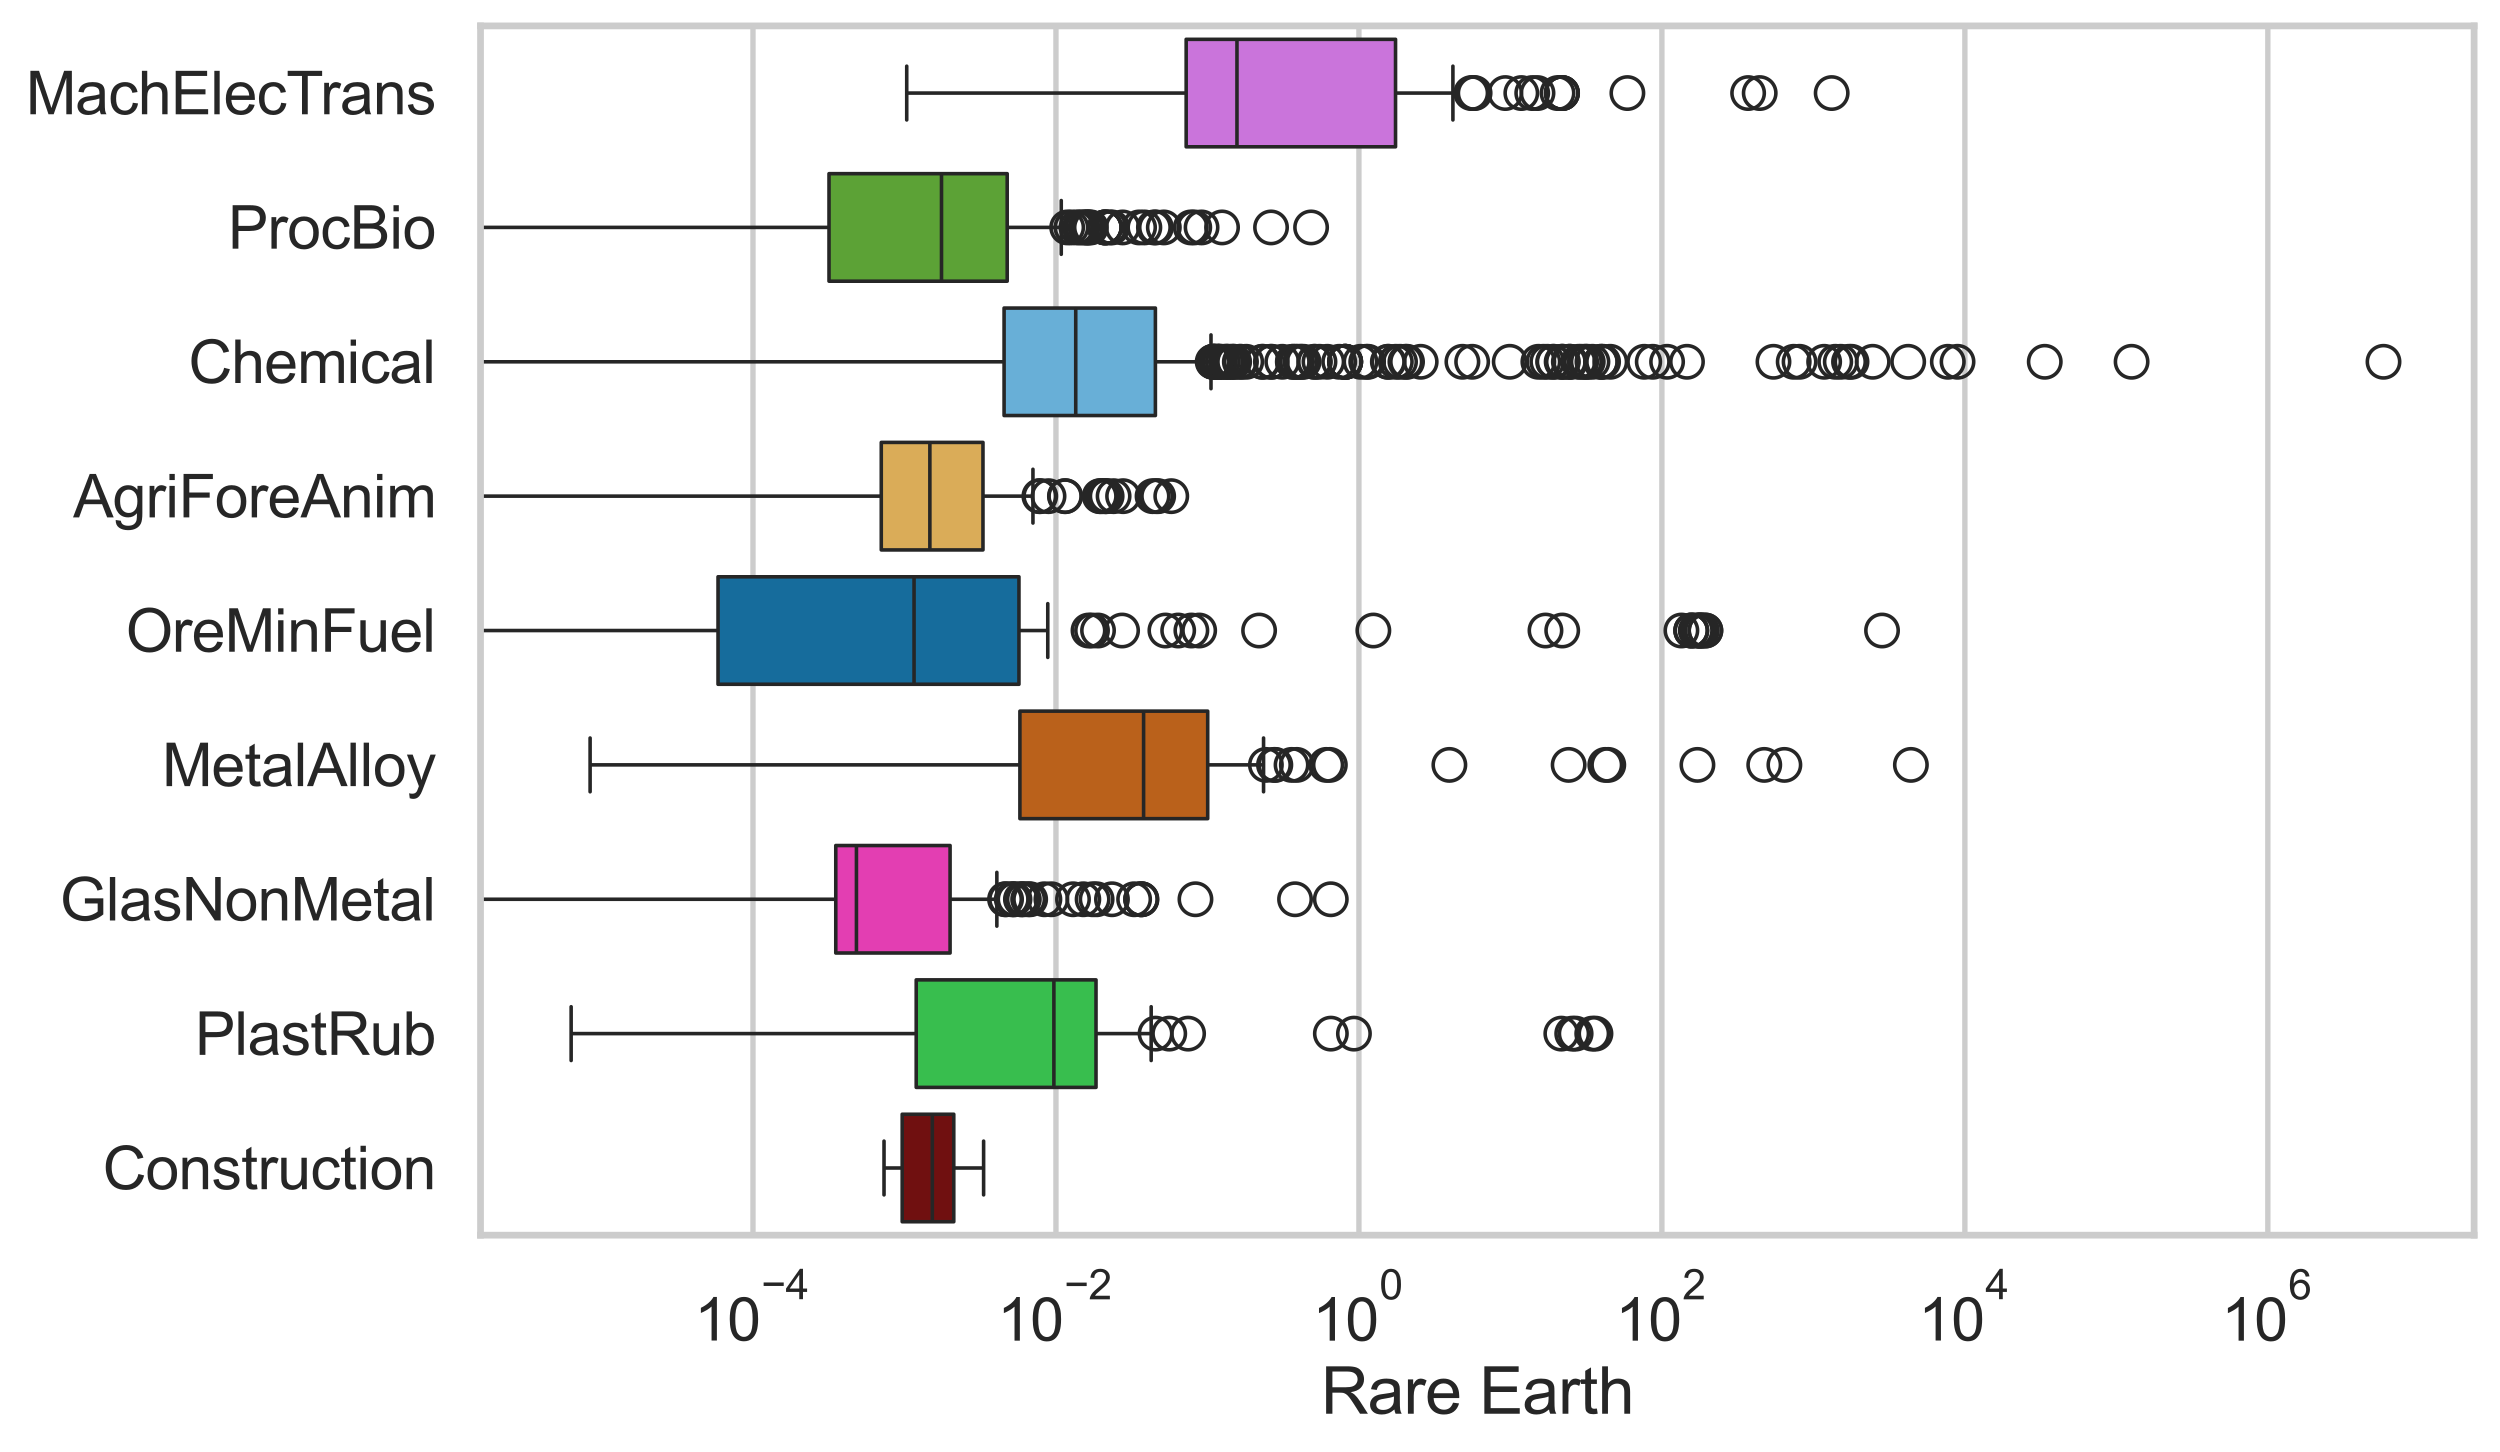<?xml version="1.0" encoding="utf-8" standalone="no"?>
<!DOCTYPE svg PUBLIC "-//W3C//DTD SVG 1.1//EN"
  "http://www.w3.org/Graphics/SVG/1.1/DTD/svg11.dtd">
<svg xmlns:xlink="http://www.w3.org/1999/xlink" width="695.577pt" height="404.121pt" viewBox="0 0 695.577 404.121" xmlns="http://www.w3.org/2000/svg" version="1.1">
 <defs>
  <style type="text/css">*{stroke-linejoin: round; stroke-linecap: butt}</style>
 </defs>
 <g id="figure_1">
  <g id="patch_1">
   <path d="M 0 404.121 
L 695.577 404.121 
L 695.577 0 
L 0 0 
z
" style="fill: #ffffff"/>
  </g>
  <g id="axes_1">
   <g id="patch_2">
    <path d="M 133.697 343.665 
L 688.377 343.665 
L 688.377 7.2 
L 133.697 7.2 
z
" style="fill: #ffffff"/>
   </g>
   <g id="matplotlib.axis_1">
    <g id="xtick_1">
     <g id="line2d_1">
      <path d="M 209.502 343.665 
L 209.502 7.2 
" clip-path="url(#p91ceedab72)" style="fill: none; stroke: #cccccc; stroke-width: 1.5; stroke-linecap: round"/>
     </g>
     <g id="text_1">
      <!-- $\mathdefault{10^{-4}}$ -->
      <g style="fill: #262626" transform="translate(193.167 373.015) scale(0.165 -0.165)">
       <defs>
        <path id="ArialMT-31" d="M 2384 0 
L 1822 0 
L 1822 3584 
Q 1619 3391 1289 3197 
Q 959 3003 697 2906 
L 697 3450 
Q 1169 3672 1522 3987 
Q 1875 4303 2022 4600 
L 2384 4600 
L 2384 0 
z
" transform="scale(0.016)"/>
        <path id="ArialMT-30" d="M 266 2259 
Q 266 3072 433 3567 
Q 600 4063 929 4331 
Q 1259 4600 1759 4600 
Q 2128 4600 2406 4451 
Q 2684 4303 2865 4023 
Q 3047 3744 3150 3342 
Q 3253 2941 3253 2259 
Q 3253 1453 3087 958 
Q 2922 463 2592 192 
Q 2263 -78 1759 -78 
Q 1097 -78 719 397 
Q 266 969 266 2259 
z
M 844 2259 
Q 844 1131 1108 757 
Q 1372 384 1759 384 
Q 2147 384 2411 759 
Q 2675 1134 2675 2259 
Q 2675 3391 2411 3762 
Q 2147 4134 1753 4134 
Q 1366 4134 1134 3806 
Q 844 3388 844 2259 
z
" transform="scale(0.016)"/>
        <path id="ArialMT-2212" d="M 3381 1997 
L 356 1997 
L 356 2522 
L 3381 2522 
L 3381 1997 
z
" transform="scale(0.016)"/>
        <path id="ArialMT-34" d="M 2069 0 
L 2069 1097 
L 81 1097 
L 81 1613 
L 2172 4581 
L 2631 4581 
L 2631 1613 
L 3250 1613 
L 3250 1097 
L 2631 1097 
L 2631 0 
L 2069 0 
z
M 2069 1613 
L 2069 3678 
L 634 1613 
L 2069 1613 
z
" transform="scale(0.016)"/>
       </defs>
       <use xlink:href="#ArialMT-31" transform="translate(0 0.202)"/>
       <use xlink:href="#ArialMT-30" transform="translate(55.615 0.202)"/>
       <use xlink:href="#ArialMT-2212" transform="translate(112.973 69.895) scale(0.7)"/>
       <use xlink:href="#ArialMT-34" transform="translate(153.852 69.895) scale(0.7)"/>
      </g>
     </g>
    </g>
    <g id="xtick_2">
     <g id="line2d_2">
      <path d="M 293.798 343.665 
L 293.798 7.2 
" clip-path="url(#p91ceedab72)" style="fill: none; stroke: #cccccc; stroke-width: 1.5; stroke-linecap: round"/>
     </g>
     <g id="text_2">
      <!-- $\mathdefault{10^{-2}}$ -->
      <g style="fill: #262626" transform="translate(277.463 373.18) scale(0.165 -0.165)">
       <defs>
        <path id="ArialMT-32" d="M 3222 541 
L 3222 0 
L 194 0 
Q 188 203 259 391 
Q 375 700 629 1000 
Q 884 1300 1366 1694 
Q 2113 2306 2375 2664 
Q 2638 3022 2638 3341 
Q 2638 3675 2398 3904 
Q 2159 4134 1775 4134 
Q 1369 4134 1125 3890 
Q 881 3647 878 3216 
L 300 3275 
Q 359 3922 746 4261 
Q 1134 4600 1788 4600 
Q 2447 4600 2831 4234 
Q 3216 3869 3216 3328 
Q 3216 3053 3103 2787 
Q 2991 2522 2730 2228 
Q 2469 1934 1863 1422 
Q 1356 997 1212 845 
Q 1069 694 975 541 
L 3222 541 
z
" transform="scale(0.016)"/>
       </defs>
       <use xlink:href="#ArialMT-31" transform="translate(0 0.994)"/>
       <use xlink:href="#ArialMT-30" transform="translate(55.615 0.994)"/>
       <use xlink:href="#ArialMT-2212" transform="translate(112.973 70.688) scale(0.7)"/>
       <use xlink:href="#ArialMT-32" transform="translate(153.852 70.688) scale(0.7)"/>
      </g>
     </g>
    </g>
    <g id="xtick_3">
     <g id="line2d_3">
      <path d="M 378.094 343.665 
L 378.094 7.2 
" clip-path="url(#p91ceedab72)" style="fill: none; stroke: #cccccc; stroke-width: 1.5; stroke-linecap: round"/>
     </g>
     <g id="text_3">
      <!-- $\mathdefault{10^{0}}$ -->
      <g style="fill: #262626" transform="translate(365.142 373.18) scale(0.165 -0.165)">
       <use xlink:href="#ArialMT-31" transform="translate(0 0.994)"/>
       <use xlink:href="#ArialMT-30" transform="translate(55.615 0.994)"/>
       <use xlink:href="#ArialMT-30" transform="translate(112.973 70.688) scale(0.7)"/>
      </g>
     </g>
    </g>
    <g id="xtick_4">
     <g id="line2d_4">
      <path d="M 462.39 343.665 
L 462.39 7.2 
" clip-path="url(#p91ceedab72)" style="fill: none; stroke: #cccccc; stroke-width: 1.5; stroke-linecap: round"/>
     </g>
     <g id="text_4">
      <!-- $\mathdefault{10^{2}}$ -->
      <g style="fill: #262626" transform="translate(449.438 373.18) scale(0.165 -0.165)">
       <use xlink:href="#ArialMT-31" transform="translate(0 0.994)"/>
       <use xlink:href="#ArialMT-30" transform="translate(55.615 0.994)"/>
       <use xlink:href="#ArialMT-32" transform="translate(112.973 70.688) scale(0.7)"/>
      </g>
     </g>
    </g>
    <g id="xtick_5">
     <g id="line2d_5">
      <path d="M 546.687 343.665 
L 546.687 7.2 
" clip-path="url(#p91ceedab72)" style="fill: none; stroke: #cccccc; stroke-width: 1.5; stroke-linecap: round"/>
     </g>
     <g id="text_5">
      <!-- $\mathdefault{10^{4}}$ -->
      <g style="fill: #262626" transform="translate(533.734 373.015) scale(0.165 -0.165)">
       <use xlink:href="#ArialMT-31" transform="translate(0 0.202)"/>
       <use xlink:href="#ArialMT-30" transform="translate(55.615 0.202)"/>
       <use xlink:href="#ArialMT-34" transform="translate(112.973 69.895) scale(0.7)"/>
      </g>
     </g>
    </g>
    <g id="xtick_6">
     <g id="line2d_6">
      <path d="M 630.983 343.665 
L 630.983 7.2 
" clip-path="url(#p91ceedab72)" style="fill: none; stroke: #cccccc; stroke-width: 1.5; stroke-linecap: round"/>
     </g>
     <g id="text_6">
      <!-- $\mathdefault{10^{6}}$ -->
      <g style="fill: #262626" transform="translate(618.03 373.18) scale(0.165 -0.165)">
       <defs>
        <path id="ArialMT-36" d="M 3184 3459 
L 2625 3416 
Q 2550 3747 2413 3897 
Q 2184 4138 1850 4138 
Q 1581 4138 1378 3988 
Q 1113 3794 959 3422 
Q 806 3050 800 2363 
Q 1003 2672 1297 2822 
Q 1591 2972 1913 2972 
Q 2475 2972 2870 2558 
Q 3266 2144 3266 1488 
Q 3266 1056 3080 686 
Q 2894 316 2569 119 
Q 2244 -78 1831 -78 
Q 1128 -78 684 439 
Q 241 956 241 2144 
Q 241 3472 731 4075 
Q 1159 4600 1884 4600 
Q 2425 4600 2770 4297 
Q 3116 3994 3184 3459 
z
M 888 1484 
Q 888 1194 1011 928 
Q 1134 663 1356 523 
Q 1578 384 1822 384 
Q 2178 384 2434 671 
Q 2691 959 2691 1453 
Q 2691 1928 2437 2201 
Q 2184 2475 1800 2475 
Q 1419 2475 1153 2201 
Q 888 1928 888 1484 
z
" transform="scale(0.016)"/>
       </defs>
       <use xlink:href="#ArialMT-31" transform="translate(0 0.994)"/>
       <use xlink:href="#ArialMT-30" transform="translate(55.615 0.994)"/>
       <use xlink:href="#ArialMT-36" transform="translate(112.973 70.688) scale(0.7)"/>
      </g>
     </g>
    </g>
    <g id="text_7">
     <!-- Rare Earth -->
     <g style="fill: #262626" transform="translate(367.521 393.344) scale(0.18 -0.18)">
      <defs>
       <path id="ArialMT-52" d="M 503 0 
L 503 4581 
L 2534 4581 
Q 3147 4581 3465 4457 
Q 3784 4334 3975 4021 
Q 4166 3709 4166 3331 
Q 4166 2844 3850 2509 
Q 3534 2175 2875 2084 
Q 3116 1969 3241 1856 
Q 3506 1613 3744 1247 
L 4541 0 
L 3778 0 
L 3172 953 
Q 2906 1366 2734 1584 
Q 2563 1803 2427 1890 
Q 2291 1978 2150 2013 
Q 2047 2034 1813 2034 
L 1109 2034 
L 1109 0 
L 503 0 
z
M 1109 2559 
L 2413 2559 
Q 2828 2559 3062 2645 
Q 3297 2731 3419 2920 
Q 3541 3109 3541 3331 
Q 3541 3656 3305 3865 
Q 3069 4075 2559 4075 
L 1109 4075 
L 1109 2559 
z
" transform="scale(0.016)"/>
       <path id="ArialMT-61" d="M 2588 409 
Q 2275 144 1986 34 
Q 1697 -75 1366 -75 
Q 819 -75 525 192 
Q 231 459 231 875 
Q 231 1119 342 1320 
Q 453 1522 633 1644 
Q 813 1766 1038 1828 
Q 1203 1872 1538 1913 
Q 2219 1994 2541 2106 
Q 2544 2222 2544 2253 
Q 2544 2597 2384 2738 
Q 2169 2928 1744 2928 
Q 1347 2928 1158 2789 
Q 969 2650 878 2297 
L 328 2372 
Q 403 2725 575 2942 
Q 747 3159 1072 3276 
Q 1397 3394 1825 3394 
Q 2250 3394 2515 3294 
Q 2781 3194 2906 3042 
Q 3031 2891 3081 2659 
Q 3109 2516 3109 2141 
L 3109 1391 
Q 3109 606 3145 398 
Q 3181 191 3288 0 
L 2700 0 
Q 2613 175 2588 409 
z
M 2541 1666 
Q 2234 1541 1622 1453 
Q 1275 1403 1131 1340 
Q 988 1278 909 1158 
Q 831 1038 831 891 
Q 831 666 1001 516 
Q 1172 366 1500 366 
Q 1825 366 2078 508 
Q 2331 650 2450 897 
Q 2541 1088 2541 1459 
L 2541 1666 
z
" transform="scale(0.016)"/>
       <path id="ArialMT-72" d="M 416 0 
L 416 3319 
L 922 3319 
L 922 2816 
Q 1116 3169 1280 3281 
Q 1444 3394 1641 3394 
Q 1925 3394 2219 3213 
L 2025 2691 
Q 1819 2813 1613 2813 
Q 1428 2813 1281 2702 
Q 1134 2591 1072 2394 
Q 978 2094 978 1738 
L 978 0 
L 416 0 
z
" transform="scale(0.016)"/>
       <path id="ArialMT-65" d="M 2694 1069 
L 3275 997 
Q 3138 488 2766 206 
Q 2394 -75 1816 -75 
Q 1088 -75 661 373 
Q 234 822 234 1631 
Q 234 2469 665 2931 
Q 1097 3394 1784 3394 
Q 2450 3394 2872 2941 
Q 3294 2488 3294 1666 
Q 3294 1616 3291 1516 
L 816 1516 
Q 847 969 1125 678 
Q 1403 388 1819 388 
Q 2128 388 2347 550 
Q 2566 713 2694 1069 
z
M 847 1978 
L 2700 1978 
Q 2663 2397 2488 2606 
Q 2219 2931 1791 2931 
Q 1403 2931 1139 2672 
Q 875 2413 847 1978 
z
" transform="scale(0.016)"/>
       <path id="ArialMT-20" transform="scale(0.016)"/>
       <path id="ArialMT-45" d="M 506 0 
L 506 4581 
L 3819 4581 
L 3819 4041 
L 1113 4041 
L 1113 2638 
L 3647 2638 
L 3647 2100 
L 1113 2100 
L 1113 541 
L 3925 541 
L 3925 0 
L 506 0 
z
" transform="scale(0.016)"/>
       <path id="ArialMT-74" d="M 1650 503 
L 1731 6 
Q 1494 -44 1306 -44 
Q 1000 -44 831 53 
Q 663 150 594 308 
Q 525 466 525 972 
L 525 2881 
L 113 2881 
L 113 3319 
L 525 3319 
L 525 4141 
L 1084 4478 
L 1084 3319 
L 1650 3319 
L 1650 2881 
L 1084 2881 
L 1084 941 
Q 1084 700 1114 631 
Q 1144 563 1211 522 
Q 1278 481 1403 481 
Q 1497 481 1650 503 
z
" transform="scale(0.016)"/>
       <path id="ArialMT-68" d="M 422 0 
L 422 4581 
L 984 4581 
L 984 2938 
Q 1378 3394 1978 3394 
Q 2347 3394 2619 3248 
Q 2891 3103 3008 2847 
Q 3125 2591 3125 2103 
L 3125 0 
L 2563 0 
L 2563 2103 
Q 2563 2525 2380 2717 
Q 2197 2909 1863 2909 
Q 1613 2909 1392 2779 
Q 1172 2650 1078 2428 
Q 984 2206 984 1816 
L 984 0 
L 422 0 
z
" transform="scale(0.016)"/>
      </defs>
      <use xlink:href="#ArialMT-52"/>
      <use xlink:href="#ArialMT-61" transform="translate(72.217 0)"/>
      <use xlink:href="#ArialMT-72" transform="translate(127.832 0)"/>
      <use xlink:href="#ArialMT-65" transform="translate(161.133 0)"/>
      <use xlink:href="#ArialMT-20" transform="translate(216.748 0)"/>
      <use xlink:href="#ArialMT-45" transform="translate(244.531 0)"/>
      <use xlink:href="#ArialMT-61" transform="translate(311.23 0)"/>
      <use xlink:href="#ArialMT-72" transform="translate(366.846 0)"/>
      <use xlink:href="#ArialMT-74" transform="translate(400.146 0)"/>
      <use xlink:href="#ArialMT-68" transform="translate(427.93 0)"/>
     </g>
    </g>
   </g>
   <g id="matplotlib.axis_2">
    <g id="ytick_1">
     <g id="text_8">
      <!-- MachElecTrans -->
      <g style="fill: #262626" transform="translate(7.2 31.798) scale(0.165 -0.165)">
       <defs>
        <path id="ArialMT-4d" d="M 475 0 
L 475 4581 
L 1388 4581 
L 2472 1338 
Q 2622 884 2691 659 
Q 2769 909 2934 1394 
L 4031 4581 
L 4847 4581 
L 4847 0 
L 4263 0 
L 4263 3834 
L 2931 0 
L 2384 0 
L 1059 3900 
L 1059 0 
L 475 0 
z
" transform="scale(0.016)"/>
        <path id="ArialMT-63" d="M 2588 1216 
L 3141 1144 
Q 3050 572 2676 248 
Q 2303 -75 1759 -75 
Q 1078 -75 664 370 
Q 250 816 250 1647 
Q 250 2184 428 2587 
Q 606 2991 970 3192 
Q 1334 3394 1763 3394 
Q 2303 3394 2647 3120 
Q 2991 2847 3088 2344 
L 2541 2259 
Q 2463 2594 2264 2762 
Q 2066 2931 1784 2931 
Q 1359 2931 1093 2626 
Q 828 2322 828 1663 
Q 828 994 1084 691 
Q 1341 388 1753 388 
Q 2084 388 2306 591 
Q 2528 794 2588 1216 
z
" transform="scale(0.016)"/>
        <path id="ArialMT-6c" d="M 409 0 
L 409 4581 
L 972 4581 
L 972 0 
L 409 0 
z
" transform="scale(0.016)"/>
        <path id="ArialMT-54" d="M 1659 0 
L 1659 4041 
L 150 4041 
L 150 4581 
L 3781 4581 
L 3781 4041 
L 2266 4041 
L 2266 0 
L 1659 0 
z
" transform="scale(0.016)"/>
        <path id="ArialMT-6e" d="M 422 0 
L 422 3319 
L 928 3319 
L 928 2847 
Q 1294 3394 1984 3394 
Q 2284 3394 2536 3286 
Q 2788 3178 2913 3003 
Q 3038 2828 3088 2588 
Q 3119 2431 3119 2041 
L 3119 0 
L 2556 0 
L 2556 2019 
Q 2556 2363 2490 2533 
Q 2425 2703 2258 2804 
Q 2091 2906 1866 2906 
Q 1506 2906 1245 2678 
Q 984 2450 984 1813 
L 984 0 
L 422 0 
z
" transform="scale(0.016)"/>
        <path id="ArialMT-73" d="M 197 991 
L 753 1078 
Q 800 744 1014 566 
Q 1228 388 1613 388 
Q 2000 388 2187 545 
Q 2375 703 2375 916 
Q 2375 1106 2209 1216 
Q 2094 1291 1634 1406 
Q 1016 1563 777 1677 
Q 538 1791 414 1992 
Q 291 2194 291 2438 
Q 291 2659 392 2848 
Q 494 3038 669 3163 
Q 800 3259 1026 3326 
Q 1253 3394 1513 3394 
Q 1903 3394 2198 3281 
Q 2494 3169 2634 2976 
Q 2775 2784 2828 2463 
L 2278 2388 
Q 2241 2644 2061 2787 
Q 1881 2931 1553 2931 
Q 1166 2931 1000 2803 
Q 834 2675 834 2503 
Q 834 2394 903 2306 
Q 972 2216 1119 2156 
Q 1203 2125 1616 2013 
Q 2213 1853 2448 1751 
Q 2684 1650 2818 1456 
Q 2953 1263 2953 975 
Q 2953 694 2789 445 
Q 2625 197 2315 61 
Q 2006 -75 1616 -75 
Q 969 -75 630 194 
Q 291 463 197 991 
z
" transform="scale(0.016)"/>
       </defs>
       <use xlink:href="#ArialMT-4d"/>
       <use xlink:href="#ArialMT-61" transform="translate(83.301 0)"/>
       <use xlink:href="#ArialMT-63" transform="translate(138.916 0)"/>
       <use xlink:href="#ArialMT-68" transform="translate(188.916 0)"/>
       <use xlink:href="#ArialMT-45" transform="translate(244.531 0)"/>
       <use xlink:href="#ArialMT-6c" transform="translate(311.23 0)"/>
       <use xlink:href="#ArialMT-65" transform="translate(333.447 0)"/>
       <use xlink:href="#ArialMT-63" transform="translate(389.062 0)"/>
       <use xlink:href="#ArialMT-54" transform="translate(439.062 0)"/>
       <use xlink:href="#ArialMT-72" transform="translate(496.396 0)"/>
       <use xlink:href="#ArialMT-61" transform="translate(529.697 0)"/>
       <use xlink:href="#ArialMT-6e" transform="translate(585.312 0)"/>
       <use xlink:href="#ArialMT-73" transform="translate(640.928 0)"/>
      </g>
     </g>
    </g>
    <g id="ytick_2">
     <g id="text_9">
      <!-- ProcBio -->
      <g style="fill: #262626" transform="translate(63.424 69.183) scale(0.165 -0.165)">
       <defs>
        <path id="ArialMT-50" d="M 494 0 
L 494 4581 
L 2222 4581 
Q 2678 4581 2919 4538 
Q 3256 4481 3484 4323 
Q 3713 4166 3852 3881 
Q 3991 3597 3991 3256 
Q 3991 2672 3619 2267 
Q 3247 1863 2275 1863 
L 1100 1863 
L 1100 0 
L 494 0 
z
M 1100 2403 
L 2284 2403 
Q 2872 2403 3119 2622 
Q 3366 2841 3366 3238 
Q 3366 3525 3220 3729 
Q 3075 3934 2838 4000 
Q 2684 4041 2272 4041 
L 1100 4041 
L 1100 2403 
z
" transform="scale(0.016)"/>
        <path id="ArialMT-6f" d="M 213 1659 
Q 213 2581 725 3025 
Q 1153 3394 1769 3394 
Q 2453 3394 2887 2945 
Q 3322 2497 3322 1706 
Q 3322 1066 3130 698 
Q 2938 331 2570 128 
Q 2203 -75 1769 -75 
Q 1072 -75 642 372 
Q 213 819 213 1659 
z
M 791 1659 
Q 791 1022 1069 705 
Q 1347 388 1769 388 
Q 2188 388 2466 706 
Q 2744 1025 2744 1678 
Q 2744 2294 2464 2611 
Q 2184 2928 1769 2928 
Q 1347 2928 1069 2612 
Q 791 2297 791 1659 
z
" transform="scale(0.016)"/>
        <path id="ArialMT-42" d="M 469 0 
L 469 4581 
L 2188 4581 
Q 2713 4581 3030 4442 
Q 3347 4303 3526 4014 
Q 3706 3725 3706 3409 
Q 3706 3116 3547 2856 
Q 3388 2597 3066 2438 
Q 3481 2316 3704 2022 
Q 3928 1728 3928 1328 
Q 3928 1006 3792 729 
Q 3656 453 3456 303 
Q 3256 153 2954 76 
Q 2653 0 2216 0 
L 469 0 
z
M 1075 2656 
L 2066 2656 
Q 2469 2656 2644 2709 
Q 2875 2778 2992 2937 
Q 3109 3097 3109 3338 
Q 3109 3566 3000 3739 
Q 2891 3913 2687 3977 
Q 2484 4041 1991 4041 
L 1075 4041 
L 1075 2656 
z
M 1075 541 
L 2216 541 
Q 2509 541 2628 563 
Q 2838 600 2978 687 
Q 3119 775 3209 942 
Q 3300 1109 3300 1328 
Q 3300 1584 3169 1773 
Q 3038 1963 2805 2039 
Q 2572 2116 2134 2116 
L 1075 2116 
L 1075 541 
z
" transform="scale(0.016)"/>
        <path id="ArialMT-69" d="M 425 3934 
L 425 4581 
L 988 4581 
L 988 3934 
L 425 3934 
z
M 425 0 
L 425 3319 
L 988 3319 
L 988 0 
L 425 0 
z
" transform="scale(0.016)"/>
       </defs>
       <use xlink:href="#ArialMT-50"/>
       <use xlink:href="#ArialMT-72" transform="translate(66.699 0)"/>
       <use xlink:href="#ArialMT-6f" transform="translate(100 0)"/>
       <use xlink:href="#ArialMT-63" transform="translate(155.615 0)"/>
       <use xlink:href="#ArialMT-42" transform="translate(205.615 0)"/>
       <use xlink:href="#ArialMT-69" transform="translate(272.314 0)"/>
       <use xlink:href="#ArialMT-6f" transform="translate(294.531 0)"/>
      </g>
     </g>
    </g>
    <g id="ytick_3">
     <g id="text_10">
      <!-- Chemical -->
      <g style="fill: #262626" transform="translate(52.428 106.568) scale(0.165 -0.165)">
       <defs>
        <path id="ArialMT-43" d="M 3763 1606 
L 4369 1453 
Q 4178 706 3683 314 
Q 3188 -78 2472 -78 
Q 1731 -78 1267 223 
Q 803 525 561 1097 
Q 319 1669 319 2325 
Q 319 3041 592 3573 
Q 866 4106 1370 4382 
Q 1875 4659 2481 4659 
Q 3169 4659 3637 4309 
Q 4106 3959 4291 3325 
L 3694 3184 
Q 3534 3684 3231 3912 
Q 2928 4141 2469 4141 
Q 1941 4141 1586 3887 
Q 1231 3634 1087 3207 
Q 944 2781 944 2328 
Q 944 1744 1114 1308 
Q 1284 872 1643 656 
Q 2003 441 2422 441 
Q 2931 441 3284 734 
Q 3638 1028 3763 1606 
z
" transform="scale(0.016)"/>
        <path id="ArialMT-6d" d="M 422 0 
L 422 3319 
L 925 3319 
L 925 2853 
Q 1081 3097 1340 3245 
Q 1600 3394 1931 3394 
Q 2300 3394 2536 3241 
Q 2772 3088 2869 2813 
Q 3263 3394 3894 3394 
Q 4388 3394 4653 3120 
Q 4919 2847 4919 2278 
L 4919 0 
L 4359 0 
L 4359 2091 
Q 4359 2428 4304 2576 
Q 4250 2725 4106 2815 
Q 3963 2906 3769 2906 
Q 3419 2906 3187 2673 
Q 2956 2441 2956 1928 
L 2956 0 
L 2394 0 
L 2394 2156 
Q 2394 2531 2256 2718 
Q 2119 2906 1806 2906 
Q 1569 2906 1367 2781 
Q 1166 2656 1075 2415 
Q 984 2175 984 1722 
L 984 0 
L 422 0 
z
" transform="scale(0.016)"/>
       </defs>
       <use xlink:href="#ArialMT-43"/>
       <use xlink:href="#ArialMT-68" transform="translate(72.217 0)"/>
       <use xlink:href="#ArialMT-65" transform="translate(127.832 0)"/>
       <use xlink:href="#ArialMT-6d" transform="translate(183.447 0)"/>
       <use xlink:href="#ArialMT-69" transform="translate(266.748 0)"/>
       <use xlink:href="#ArialMT-63" transform="translate(288.965 0)"/>
       <use xlink:href="#ArialMT-61" transform="translate(338.965 0)"/>
       <use xlink:href="#ArialMT-6c" transform="translate(394.58 0)"/>
      </g>
     </g>
    </g>
    <g id="ytick_4">
     <g id="text_11">
      <!-- AgriForeAnim -->
      <g style="fill: #262626" transform="translate(20.341 143.953) scale(0.165 -0.165)">
       <defs>
        <path id="ArialMT-41" d="M -9 0 
L 1750 4581 
L 2403 4581 
L 4278 0 
L 3588 0 
L 3053 1388 
L 1138 1388 
L 634 0 
L -9 0 
z
M 1313 1881 
L 2866 1881 
L 2388 3150 
Q 2169 3728 2063 4100 
Q 1975 3659 1816 3225 
L 1313 1881 
z
" transform="scale(0.016)"/>
        <path id="ArialMT-67" d="M 319 -275 
L 866 -356 
Q 900 -609 1056 -725 
Q 1266 -881 1628 -881 
Q 2019 -881 2231 -725 
Q 2444 -569 2519 -288 
Q 2563 -116 2559 434 
Q 2191 0 1641 0 
Q 956 0 581 494 
Q 206 988 206 1678 
Q 206 2153 378 2554 
Q 550 2956 876 3175 
Q 1203 3394 1644 3394 
Q 2231 3394 2613 2919 
L 2613 3319 
L 3131 3319 
L 3131 450 
Q 3131 -325 2973 -648 
Q 2816 -972 2473 -1159 
Q 2131 -1347 1631 -1347 
Q 1038 -1347 672 -1080 
Q 306 -813 319 -275 
z
M 784 1719 
Q 784 1066 1043 766 
Q 1303 466 1694 466 
Q 2081 466 2343 764 
Q 2606 1063 2606 1700 
Q 2606 2309 2336 2618 
Q 2066 2928 1684 2928 
Q 1309 2928 1046 2623 
Q 784 2319 784 1719 
z
" transform="scale(0.016)"/>
        <path id="ArialMT-46" d="M 525 0 
L 525 4581 
L 3616 4581 
L 3616 4041 
L 1131 4041 
L 1131 2622 
L 3281 2622 
L 3281 2081 
L 1131 2081 
L 1131 0 
L 525 0 
z
" transform="scale(0.016)"/>
       </defs>
       <use xlink:href="#ArialMT-41"/>
       <use xlink:href="#ArialMT-67" transform="translate(66.699 0)"/>
       <use xlink:href="#ArialMT-72" transform="translate(122.314 0)"/>
       <use xlink:href="#ArialMT-69" transform="translate(155.615 0)"/>
       <use xlink:href="#ArialMT-46" transform="translate(177.832 0)"/>
       <use xlink:href="#ArialMT-6f" transform="translate(238.916 0)"/>
       <use xlink:href="#ArialMT-72" transform="translate(294.531 0)"/>
       <use xlink:href="#ArialMT-65" transform="translate(327.832 0)"/>
       <use xlink:href="#ArialMT-41" transform="translate(383.447 0)"/>
       <use xlink:href="#ArialMT-6e" transform="translate(450.146 0)"/>
       <use xlink:href="#ArialMT-69" transform="translate(505.762 0)"/>
       <use xlink:href="#ArialMT-6d" transform="translate(527.979 0)"/>
      </g>
     </g>
    </g>
    <g id="ytick_5">
     <g id="text_12">
      <!-- OreMinFuel -->
      <g style="fill: #262626" transform="translate(35.013 181.337) scale(0.165 -0.165)">
       <defs>
        <path id="ArialMT-4f" d="M 309 2231 
Q 309 3372 921 4017 
Q 1534 4663 2503 4663 
Q 3138 4663 3647 4359 
Q 4156 4056 4423 3514 
Q 4691 2972 4691 2284 
Q 4691 1588 4409 1038 
Q 4128 488 3612 205 
Q 3097 -78 2500 -78 
Q 1853 -78 1343 234 
Q 834 547 571 1087 
Q 309 1628 309 2231 
z
M 934 2222 
Q 934 1394 1379 917 
Q 1825 441 2497 441 
Q 3181 441 3623 922 
Q 4066 1403 4066 2288 
Q 4066 2847 3877 3264 
Q 3688 3681 3323 3911 
Q 2959 4141 2506 4141 
Q 1863 4141 1398 3698 
Q 934 3256 934 2222 
z
" transform="scale(0.016)"/>
        <path id="ArialMT-75" d="M 2597 0 
L 2597 488 
Q 2209 -75 1544 -75 
Q 1250 -75 995 37 
Q 741 150 617 320 
Q 494 491 444 738 
Q 409 903 409 1263 
L 409 3319 
L 972 3319 
L 972 1478 
Q 972 1038 1006 884 
Q 1059 663 1231 536 
Q 1403 409 1656 409 
Q 1909 409 2131 539 
Q 2353 669 2445 892 
Q 2538 1116 2538 1541 
L 2538 3319 
L 3100 3319 
L 3100 0 
L 2597 0 
z
" transform="scale(0.016)"/>
       </defs>
       <use xlink:href="#ArialMT-4f"/>
       <use xlink:href="#ArialMT-72" transform="translate(77.783 0)"/>
       <use xlink:href="#ArialMT-65" transform="translate(111.084 0)"/>
       <use xlink:href="#ArialMT-4d" transform="translate(166.699 0)"/>
       <use xlink:href="#ArialMT-69" transform="translate(250 0)"/>
       <use xlink:href="#ArialMT-6e" transform="translate(272.217 0)"/>
       <use xlink:href="#ArialMT-46" transform="translate(327.832 0)"/>
       <use xlink:href="#ArialMT-75" transform="translate(388.916 0)"/>
       <use xlink:href="#ArialMT-65" transform="translate(444.531 0)"/>
       <use xlink:href="#ArialMT-6c" transform="translate(500.146 0)"/>
      </g>
     </g>
    </g>
    <g id="ytick_6">
     <g id="text_13">
      <!-- MetalAlloy -->
      <g style="fill: #262626" transform="translate(45.088 218.722) scale(0.165 -0.165)">
       <defs>
        <path id="ArialMT-79" d="M 397 -1278 
L 334 -750 
Q 519 -800 656 -800 
Q 844 -800 956 -737 
Q 1069 -675 1141 -563 
Q 1194 -478 1313 -144 
Q 1328 -97 1363 -6 
L 103 3319 
L 709 3319 
L 1400 1397 
Q 1534 1031 1641 628 
Q 1738 1016 1872 1384 
L 2581 3319 
L 3144 3319 
L 1881 -56 
Q 1678 -603 1566 -809 
Q 1416 -1088 1222 -1217 
Q 1028 -1347 759 -1347 
Q 597 -1347 397 -1278 
z
" transform="scale(0.016)"/>
       </defs>
       <use xlink:href="#ArialMT-4d"/>
       <use xlink:href="#ArialMT-65" transform="translate(83.301 0)"/>
       <use xlink:href="#ArialMT-74" transform="translate(138.916 0)"/>
       <use xlink:href="#ArialMT-61" transform="translate(166.699 0)"/>
       <use xlink:href="#ArialMT-6c" transform="translate(222.314 0)"/>
       <use xlink:href="#ArialMT-41" transform="translate(244.531 0)"/>
       <use xlink:href="#ArialMT-6c" transform="translate(311.23 0)"/>
       <use xlink:href="#ArialMT-6c" transform="translate(333.447 0)"/>
       <use xlink:href="#ArialMT-6f" transform="translate(355.664 0)"/>
       <use xlink:href="#ArialMT-79" transform="translate(411.279 0)"/>
      </g>
     </g>
    </g>
    <g id="ytick_7">
     <g id="text_14">
      <!-- GlasNonMetal -->
      <g style="fill: #262626" transform="translate(16.659 256.107) scale(0.165 -0.165)">
       <defs>
        <path id="ArialMT-47" d="M 2638 1797 
L 2638 2334 
L 4578 2338 
L 4578 638 
Q 4131 281 3656 101 
Q 3181 -78 2681 -78 
Q 2006 -78 1454 211 
Q 903 500 622 1047 
Q 341 1594 341 2269 
Q 341 2938 620 3517 
Q 900 4097 1425 4378 
Q 1950 4659 2634 4659 
Q 3131 4659 3532 4498 
Q 3934 4338 4162 4050 
Q 4391 3763 4509 3300 
L 3963 3150 
Q 3859 3500 3706 3700 
Q 3553 3900 3268 4020 
Q 2984 4141 2638 4141 
Q 2222 4141 1919 4014 
Q 1616 3888 1430 3681 
Q 1244 3475 1141 3228 
Q 966 2803 966 2306 
Q 966 1694 1177 1281 
Q 1388 869 1791 669 
Q 2194 469 2647 469 
Q 3041 469 3416 620 
Q 3791 772 3984 944 
L 3984 1797 
L 2638 1797 
z
" transform="scale(0.016)"/>
        <path id="ArialMT-4e" d="M 488 0 
L 488 4581 
L 1109 4581 
L 3516 984 
L 3516 4581 
L 4097 4581 
L 4097 0 
L 3475 0 
L 1069 3600 
L 1069 0 
L 488 0 
z
" transform="scale(0.016)"/>
       </defs>
       <use xlink:href="#ArialMT-47"/>
       <use xlink:href="#ArialMT-6c" transform="translate(77.783 0)"/>
       <use xlink:href="#ArialMT-61" transform="translate(100 0)"/>
       <use xlink:href="#ArialMT-73" transform="translate(155.615 0)"/>
       <use xlink:href="#ArialMT-4e" transform="translate(205.615 0)"/>
       <use xlink:href="#ArialMT-6f" transform="translate(277.832 0)"/>
       <use xlink:href="#ArialMT-6e" transform="translate(333.447 0)"/>
       <use xlink:href="#ArialMT-4d" transform="translate(389.062 0)"/>
       <use xlink:href="#ArialMT-65" transform="translate(472.363 0)"/>
       <use xlink:href="#ArialMT-74" transform="translate(527.979 0)"/>
       <use xlink:href="#ArialMT-61" transform="translate(555.762 0)"/>
       <use xlink:href="#ArialMT-6c" transform="translate(611.377 0)"/>
      </g>
     </g>
    </g>
    <g id="ytick_8">
     <g id="text_15">
      <!-- PlastRub -->
      <g style="fill: #262626" transform="translate(54.248 293.492) scale(0.165 -0.165)">
       <defs>
        <path id="ArialMT-62" d="M 941 0 
L 419 0 
L 419 4581 
L 981 4581 
L 981 2947 
Q 1338 3394 1891 3394 
Q 2197 3394 2470 3270 
Q 2744 3147 2920 2923 
Q 3097 2700 3197 2384 
Q 3297 2069 3297 1709 
Q 3297 856 2875 390 
Q 2453 -75 1863 -75 
Q 1275 -75 941 416 
L 941 0 
z
M 934 1684 
Q 934 1088 1097 822 
Q 1363 388 1816 388 
Q 2184 388 2453 708 
Q 2722 1028 2722 1663 
Q 2722 2313 2464 2622 
Q 2206 2931 1841 2931 
Q 1472 2931 1203 2611 
Q 934 2291 934 1684 
z
" transform="scale(0.016)"/>
       </defs>
       <use xlink:href="#ArialMT-50"/>
       <use xlink:href="#ArialMT-6c" transform="translate(66.699 0)"/>
       <use xlink:href="#ArialMT-61" transform="translate(88.916 0)"/>
       <use xlink:href="#ArialMT-73" transform="translate(144.531 0)"/>
       <use xlink:href="#ArialMT-74" transform="translate(194.531 0)"/>
       <use xlink:href="#ArialMT-52" transform="translate(222.314 0)"/>
       <use xlink:href="#ArialMT-75" transform="translate(294.531 0)"/>
       <use xlink:href="#ArialMT-62" transform="translate(350.146 0)"/>
      </g>
     </g>
    </g>
    <g id="ytick_9">
     <g id="text_16">
      <!-- Construction -->
      <g style="fill: #262626" transform="translate(28.575 330.877) scale(0.165 -0.165)">
       <use xlink:href="#ArialMT-43"/>
       <use xlink:href="#ArialMT-6f" transform="translate(72.217 0)"/>
       <use xlink:href="#ArialMT-6e" transform="translate(127.832 0)"/>
       <use xlink:href="#ArialMT-73" transform="translate(183.447 0)"/>
       <use xlink:href="#ArialMT-74" transform="translate(233.447 0)"/>
       <use xlink:href="#ArialMT-72" transform="translate(261.23 0)"/>
       <use xlink:href="#ArialMT-75" transform="translate(294.531 0)"/>
       <use xlink:href="#ArialMT-63" transform="translate(350.146 0)"/>
       <use xlink:href="#ArialMT-74" transform="translate(400.146 0)"/>
       <use xlink:href="#ArialMT-69" transform="translate(427.93 0)"/>
       <use xlink:href="#ArialMT-6f" transform="translate(450.146 0)"/>
       <use xlink:href="#ArialMT-6e" transform="translate(505.762 0)"/>
      </g>
     </g>
    </g>
   </g>
   <g id="patch_3">
    <path d="M 330.028 10.938 
L 330.028 40.846 
L 388.28 40.846 
L 388.28 10.938 
L 330.028 10.938 
z
" clip-path="url(#p91ceedab72)" style="fill: #ca74db; stroke: #262626; stroke-linejoin: miter"/>
   </g>
   <g id="line2d_7">
    <path d="M 330.028 25.892 
L 252.279 25.892 
" clip-path="url(#p91ceedab72)" style="fill: none; stroke: #262626"/>
   </g>
   <g id="line2d_8">
    <path d="M 388.28 25.892 
L 404.244 25.892 
" clip-path="url(#p91ceedab72)" style="fill: none; stroke: #262626"/>
   </g>
   <g id="line2d_9">
    <path d="M 252.279 18.415 
L 252.279 33.369 
" clip-path="url(#p91ceedab72)" style="fill: none; stroke: #262626; stroke-linecap: round"/>
   </g>
   <g id="line2d_10">
    <path d="M 404.244 18.415 
L 404.244 33.369 
" clip-path="url(#p91ceedab72)" style="fill: none; stroke: #262626; stroke-linecap: round"/>
   </g>
   <g id="line2d_11">
    <defs>
     <path id="m1fd72366d1" d="M 0 4.5 
C 1.193 4.5 2.338 4.026 3.182 3.182 
C 4.026 2.338 4.5 1.193 4.5 0 
C 4.5 -1.193 4.026 -2.338 3.182 -3.182 
C 2.338 -4.026 1.193 -4.5 0 -4.5 
C -1.193 -4.5 -2.338 -4.026 -3.182 -3.182 
C -4.026 -2.338 -4.5 -1.193 -4.5 0 
C -4.5 1.193 -4.026 2.338 -3.182 3.182 
C -2.338 4.026 -1.193 4.5 0 4.5 
z
" style="stroke: #262626"/>
    </defs>
    <g clip-path="url(#p91ceedab72)">
     <use xlink:href="#m1fd72366d1" x="452.792" y="25.892" style="fill-opacity: 0; stroke: #262626"/>
     <use xlink:href="#m1fd72366d1" x="434.617" y="25.892" style="fill-opacity: 0; stroke: #262626"/>
     <use xlink:href="#m1fd72366d1" x="409.346" y="25.892" style="fill-opacity: 0; stroke: #262626"/>
     <use xlink:href="#m1fd72366d1" x="409.899" y="25.892" style="fill-opacity: 0; stroke: #262626"/>
     <use xlink:href="#m1fd72366d1" x="434.5" y="25.892" style="fill-opacity: 0; stroke: #262626"/>
     <use xlink:href="#m1fd72366d1" x="418.821" y="25.892" style="fill-opacity: 0; stroke: #262626"/>
     <use xlink:href="#m1fd72366d1" x="486.383" y="25.892" style="fill-opacity: 0; stroke: #262626"/>
     <use xlink:href="#m1fd72366d1" x="489.604" y="25.892" style="fill-opacity: 0; stroke: #262626"/>
     <use xlink:href="#m1fd72366d1" x="410.278" y="25.892" style="fill-opacity: 0; stroke: #262626"/>
     <use xlink:href="#m1fd72366d1" x="423.276" y="25.892" style="fill-opacity: 0; stroke: #262626"/>
     <use xlink:href="#m1fd72366d1" x="434.576" y="25.892" style="fill-opacity: 0; stroke: #262626"/>
     <use xlink:href="#m1fd72366d1" x="434.576" y="25.892" style="fill-opacity: 0; stroke: #262626"/>
     <use xlink:href="#m1fd72366d1" x="427.782" y="25.892" style="fill-opacity: 0; stroke: #262626"/>
     <use xlink:href="#m1fd72366d1" x="433.355" y="25.892" style="fill-opacity: 0; stroke: #262626"/>
     <use xlink:href="#m1fd72366d1" x="426.314" y="25.892" style="fill-opacity: 0; stroke: #262626"/>
     <use xlink:href="#m1fd72366d1" x="509.625" y="25.892" style="fill-opacity: 0; stroke: #262626"/>
    </g>
   </g>
   <g id="patch_4">
    <path d="M 230.657 48.323 
L 230.657 78.231 
L 280.233 78.231 
L 280.233 48.323 
L 230.657 48.323 
z
" clip-path="url(#p91ceedab72)" style="fill: #5ca236; stroke: #262626; stroke-linejoin: miter"/>
   </g>
   <g id="line2d_12">
    <path d="M 230.657 63.277 
L -1 63.277 
" clip-path="url(#p91ceedab72)" style="fill: none; stroke: #262626"/>
   </g>
   <g id="line2d_13">
    <path d="M 280.233 63.277 
L 295.273 63.277 
" clip-path="url(#p91ceedab72)" style="fill: none; stroke: #262626"/>
   </g>
   <g id="line2d_14">
    <path clip-path="url(#p91ceedab72)" style="fill: none; stroke: #262626; stroke-linecap: round"/>
   </g>
   <g id="line2d_15">
    <path d="M 295.273 55.8 
L 295.273 70.754 
" clip-path="url(#p91ceedab72)" style="fill: none; stroke: #262626; stroke-linecap: round"/>
   </g>
   <g id="line2d_16">
    <g clip-path="url(#p91ceedab72)">
     <use xlink:href="#m1fd72366d1" x="307.49" y="63.277" style="fill-opacity: 0; stroke: #262626"/>
     <use xlink:href="#m1fd72366d1" x="299.514" y="63.277" style="fill-opacity: 0; stroke: #262626"/>
     <use xlink:href="#m1fd72366d1" x="298.1" y="63.277" style="fill-opacity: 0; stroke: #262626"/>
     <use xlink:href="#m1fd72366d1" x="364.785" y="63.277" style="fill-opacity: 0; stroke: #262626"/>
     <use xlink:href="#m1fd72366d1" x="296.925" y="63.277" style="fill-opacity: 0; stroke: #262626"/>
     <use xlink:href="#m1fd72366d1" x="353.641" y="63.277" style="fill-opacity: 0; stroke: #262626"/>
     <use xlink:href="#m1fd72366d1" x="307.438" y="63.277" style="fill-opacity: 0; stroke: #262626"/>
     <use xlink:href="#m1fd72366d1" x="318.4" y="63.277" style="fill-opacity: 0; stroke: #262626"/>
     <use xlink:href="#m1fd72366d1" x="323.809" y="63.277" style="fill-opacity: 0; stroke: #262626"/>
     <use xlink:href="#m1fd72366d1" x="303.517" y="63.277" style="fill-opacity: 0; stroke: #262626"/>
     <use xlink:href="#m1fd72366d1" x="340.008" y="63.277" style="fill-opacity: 0; stroke: #262626"/>
     <use xlink:href="#m1fd72366d1" x="307.481" y="63.277" style="fill-opacity: 0; stroke: #262626"/>
     <use xlink:href="#m1fd72366d1" x="302.031" y="63.277" style="fill-opacity: 0; stroke: #262626"/>
     <use xlink:href="#m1fd72366d1" x="332.283" y="63.277" style="fill-opacity: 0; stroke: #262626"/>
     <use xlink:href="#m1fd72366d1" x="331.311" y="63.277" style="fill-opacity: 0; stroke: #262626"/>
     <use xlink:href="#m1fd72366d1" x="321.616" y="63.277" style="fill-opacity: 0; stroke: #262626"/>
     <use xlink:href="#m1fd72366d1" x="302.999" y="63.277" style="fill-opacity: 0; stroke: #262626"/>
     <use xlink:href="#m1fd72366d1" x="309.385" y="63.277" style="fill-opacity: 0; stroke: #262626"/>
     <use xlink:href="#m1fd72366d1" x="302.298" y="63.277" style="fill-opacity: 0; stroke: #262626"/>
     <use xlink:href="#m1fd72366d1" x="316.926" y="63.277" style="fill-opacity: 0; stroke: #262626"/>
     <use xlink:href="#m1fd72366d1" x="307.463" y="63.277" style="fill-opacity: 0; stroke: #262626"/>
     <use xlink:href="#m1fd72366d1" x="301.184" y="63.277" style="fill-opacity: 0; stroke: #262626"/>
     <use xlink:href="#m1fd72366d1" x="308.729" y="63.277" style="fill-opacity: 0; stroke: #262626"/>
     <use xlink:href="#m1fd72366d1" x="321.056" y="63.277" style="fill-opacity: 0; stroke: #262626"/>
     <use xlink:href="#m1fd72366d1" x="302.552" y="63.277" style="fill-opacity: 0; stroke: #262626"/>
     <use xlink:href="#m1fd72366d1" x="300.431" y="63.277" style="fill-opacity: 0; stroke: #262626"/>
     <use xlink:href="#m1fd72366d1" x="334.312" y="63.277" style="fill-opacity: 0; stroke: #262626"/>
     <use xlink:href="#m1fd72366d1" x="312.354" y="63.277" style="fill-opacity: 0; stroke: #262626"/>
    </g>
   </g>
   <g id="patch_5">
    <path d="M 279.367 85.708 
L 279.367 115.616 
L 321.465 115.616 
L 321.465 85.708 
L 279.367 85.708 
z
" clip-path="url(#p91ceedab72)" style="fill: #68afd7; stroke: #262626; stroke-linejoin: miter"/>
   </g>
   <g id="line2d_17">
    <path d="M 279.367 100.662 
L -1 100.662 
" clip-path="url(#p91ceedab72)" style="fill: none; stroke: #262626"/>
   </g>
   <g id="line2d_18">
    <path d="M 321.465 100.662 
L 336.935 100.662 
" clip-path="url(#p91ceedab72)" style="fill: none; stroke: #262626"/>
   </g>
   <g id="line2d_19">
    <path clip-path="url(#p91ceedab72)" style="fill: none; stroke: #262626; stroke-linecap: round"/>
   </g>
   <g id="line2d_20">
    <path d="M 336.935 93.185 
L 336.935 108.139 
" clip-path="url(#p91ceedab72)" style="fill: none; stroke: #262626; stroke-linecap: round"/>
   </g>
   <g id="line2d_21">
    <g clip-path="url(#p91ceedab72)">
     <use xlink:href="#m1fd72366d1" x="338.08" y="100.662" style="fill-opacity: 0; stroke: #262626"/>
     <use xlink:href="#m1fd72366d1" x="380.635" y="100.662" style="fill-opacity: 0; stroke: #262626"/>
     <use xlink:href="#m1fd72366d1" x="341.447" y="100.662" style="fill-opacity: 0; stroke: #262626"/>
     <use xlink:href="#m1fd72366d1" x="344.957" y="100.662" style="fill-opacity: 0; stroke: #262626"/>
     <use xlink:href="#m1fd72366d1" x="521.036" y="100.662" style="fill-opacity: 0; stroke: #262626"/>
     <use xlink:href="#m1fd72366d1" x="514.456" y="100.662" style="fill-opacity: 0; stroke: #262626"/>
     <use xlink:href="#m1fd72366d1" x="406.886" y="100.662" style="fill-opacity: 0; stroke: #262626"/>
     <use xlink:href="#m1fd72366d1" x="351.18" y="100.662" style="fill-opacity: 0; stroke: #262626"/>
     <use xlink:href="#m1fd72366d1" x="337.696" y="100.662" style="fill-opacity: 0; stroke: #262626"/>
     <use xlink:href="#m1fd72366d1" x="459.844" y="100.662" style="fill-opacity: 0; stroke: #262626"/>
     <use xlink:href="#m1fd72366d1" x="338.972" y="100.662" style="fill-opacity: 0; stroke: #262626"/>
     <use xlink:href="#m1fd72366d1" x="374.279" y="100.662" style="fill-opacity: 0; stroke: #262626"/>
     <use xlink:href="#m1fd72366d1" x="510.623" y="100.662" style="fill-opacity: 0; stroke: #262626"/>
     <use xlink:href="#m1fd72366d1" x="432.132" y="100.662" style="fill-opacity: 0; stroke: #262626"/>
     <use xlink:href="#m1fd72366d1" x="409.598" y="100.662" style="fill-opacity: 0; stroke: #262626"/>
     <use xlink:href="#m1fd72366d1" x="443.063" y="100.662" style="fill-opacity: 0; stroke: #262626"/>
     <use xlink:href="#m1fd72366d1" x="469.369" y="100.662" style="fill-opacity: 0; stroke: #262626"/>
     <use xlink:href="#m1fd72366d1" x="337.633" y="100.662" style="fill-opacity: 0; stroke: #262626"/>
     <use xlink:href="#m1fd72366d1" x="544.649" y="100.662" style="fill-opacity: 0; stroke: #262626"/>
     <use xlink:href="#m1fd72366d1" x="374.279" y="100.662" style="fill-opacity: 0; stroke: #262626"/>
     <use xlink:href="#m1fd72366d1" x="337.869" y="100.662" style="fill-opacity: 0; stroke: #262626"/>
     <use xlink:href="#m1fd72366d1" x="429.422" y="100.662" style="fill-opacity: 0; stroke: #262626"/>
     <use xlink:href="#m1fd72366d1" x="500.695" y="100.662" style="fill-opacity: 0; stroke: #262626"/>
     <use xlink:href="#m1fd72366d1" x="446.025" y="100.662" style="fill-opacity: 0; stroke: #262626"/>
     <use xlink:href="#m1fd72366d1" x="388.365" y="100.662" style="fill-opacity: 0; stroke: #262626"/>
     <use xlink:href="#m1fd72366d1" x="337.625" y="100.662" style="fill-opacity: 0; stroke: #262626"/>
     <use xlink:href="#m1fd72366d1" x="439.935" y="100.662" style="fill-opacity: 0; stroke: #262626"/>
     <use xlink:href="#m1fd72366d1" x="439.198" y="100.662" style="fill-opacity: 0; stroke: #262626"/>
     <use xlink:href="#m1fd72366d1" x="593.074" y="100.662" style="fill-opacity: 0; stroke: #262626"/>
     <use xlink:href="#m1fd72366d1" x="343.21" y="100.662" style="fill-opacity: 0; stroke: #262626"/>
     <use xlink:href="#m1fd72366d1" x="342.159" y="100.662" style="fill-opacity: 0; stroke: #262626"/>
     <use xlink:href="#m1fd72366d1" x="499.062" y="100.662" style="fill-opacity: 0; stroke: #262626"/>
     <use xlink:href="#m1fd72366d1" x="391.03" y="100.662" style="fill-opacity: 0; stroke: #262626"/>
     <use xlink:href="#m1fd72366d1" x="434.837" y="100.662" style="fill-opacity: 0; stroke: #262626"/>
     <use xlink:href="#m1fd72366d1" x="360.593" y="100.662" style="fill-opacity: 0; stroke: #262626"/>
     <use xlink:href="#m1fd72366d1" x="436.859" y="100.662" style="fill-opacity: 0; stroke: #262626"/>
     <use xlink:href="#m1fd72366d1" x="365.85" y="100.662" style="fill-opacity: 0; stroke: #262626"/>
     <use xlink:href="#m1fd72366d1" x="391.481" y="100.662" style="fill-opacity: 0; stroke: #262626"/>
     <use xlink:href="#m1fd72366d1" x="515.146" y="100.662" style="fill-opacity: 0; stroke: #262626"/>
     <use xlink:href="#m1fd72366d1" x="395.279" y="100.662" style="fill-opacity: 0; stroke: #262626"/>
     <use xlink:href="#m1fd72366d1" x="445.465" y="100.662" style="fill-opacity: 0; stroke: #262626"/>
     <use xlink:href="#m1fd72366d1" x="432.267" y="100.662" style="fill-opacity: 0; stroke: #262626"/>
     <use xlink:href="#m1fd72366d1" x="362.699" y="100.662" style="fill-opacity: 0; stroke: #262626"/>
     <use xlink:href="#m1fd72366d1" x="436.498" y="100.662" style="fill-opacity: 0; stroke: #262626"/>
     <use xlink:href="#m1fd72366d1" x="420.052" y="100.662" style="fill-opacity: 0; stroke: #262626"/>
     <use xlink:href="#m1fd72366d1" x="374.199" y="100.662" style="fill-opacity: 0; stroke: #262626"/>
     <use xlink:href="#m1fd72366d1" x="436.859" y="100.662" style="fill-opacity: 0; stroke: #262626"/>
     <use xlink:href="#m1fd72366d1" x="359.794" y="100.662" style="fill-opacity: 0; stroke: #262626"/>
     <use xlink:href="#m1fd72366d1" x="340.242" y="100.662" style="fill-opacity: 0; stroke: #262626"/>
     <use xlink:href="#m1fd72366d1" x="337.404" y="100.662" style="fill-opacity: 0; stroke: #262626"/>
     <use xlink:href="#m1fd72366d1" x="362.008" y="100.662" style="fill-opacity: 0; stroke: #262626"/>
     <use xlink:href="#m1fd72366d1" x="356.766" y="100.662" style="fill-opacity: 0; stroke: #262626"/>
     <use xlink:href="#m1fd72366d1" x="568.914" y="100.662" style="fill-opacity: 0; stroke: #262626"/>
     <use xlink:href="#m1fd72366d1" x="463.835" y="100.662" style="fill-opacity: 0; stroke: #262626"/>
     <use xlink:href="#m1fd72366d1" x="339.377" y="100.662" style="fill-opacity: 0; stroke: #262626"/>
     <use xlink:href="#m1fd72366d1" x="341.224" y="100.662" style="fill-opacity: 0; stroke: #262626"/>
     <use xlink:href="#m1fd72366d1" x="380.131" y="100.662" style="fill-opacity: 0; stroke: #262626"/>
     <use xlink:href="#m1fd72366d1" x="374.279" y="100.662" style="fill-opacity: 0; stroke: #262626"/>
     <use xlink:href="#m1fd72366d1" x="445.428" y="100.662" style="fill-opacity: 0; stroke: #262626"/>
     <use xlink:href="#m1fd72366d1" x="341.138" y="100.662" style="fill-opacity: 0; stroke: #262626"/>
     <use xlink:href="#m1fd72366d1" x="359.699" y="100.662" style="fill-opacity: 0; stroke: #262626"/>
     <use xlink:href="#m1fd72366d1" x="530.914" y="100.662" style="fill-opacity: 0; stroke: #262626"/>
     <use xlink:href="#m1fd72366d1" x="541.944" y="100.662" style="fill-opacity: 0; stroke: #262626"/>
     <use xlink:href="#m1fd72366d1" x="428.02" y="100.662" style="fill-opacity: 0; stroke: #262626"/>
     <use xlink:href="#m1fd72366d1" x="663.164" y="100.662" style="fill-opacity: 0; stroke: #262626"/>
     <use xlink:href="#m1fd72366d1" x="361.806" y="100.662" style="fill-opacity: 0; stroke: #262626"/>
     <use xlink:href="#m1fd72366d1" x="338.667" y="100.662" style="fill-opacity: 0; stroke: #262626"/>
     <use xlink:href="#m1fd72366d1" x="339.263" y="100.662" style="fill-opacity: 0; stroke: #262626"/>
     <use xlink:href="#m1fd72366d1" x="346.731" y="100.662" style="fill-opacity: 0; stroke: #262626"/>
     <use xlink:href="#m1fd72366d1" x="389.531" y="100.662" style="fill-opacity: 0; stroke: #262626"/>
     <use xlink:href="#m1fd72366d1" x="434.681" y="100.662" style="fill-opacity: 0; stroke: #262626"/>
     <use xlink:href="#m1fd72366d1" x="448.03" y="100.662" style="fill-opacity: 0; stroke: #262626"/>
     <use xlink:href="#m1fd72366d1" x="342.832" y="100.662" style="fill-opacity: 0; stroke: #262626"/>
     <use xlink:href="#m1fd72366d1" x="338.741" y="100.662" style="fill-opacity: 0; stroke: #262626"/>
     <use xlink:href="#m1fd72366d1" x="440.96" y="100.662" style="fill-opacity: 0; stroke: #262626"/>
     <use xlink:href="#m1fd72366d1" x="434.499" y="100.662" style="fill-opacity: 0; stroke: #262626"/>
     <use xlink:href="#m1fd72366d1" x="345.277" y="100.662" style="fill-opacity: 0; stroke: #262626"/>
     <use xlink:href="#m1fd72366d1" x="507.535" y="100.662" style="fill-opacity: 0; stroke: #262626"/>
     <use xlink:href="#m1fd72366d1" x="339.314" y="100.662" style="fill-opacity: 0; stroke: #262626"/>
     <use xlink:href="#m1fd72366d1" x="353.836" y="100.662" style="fill-opacity: 0; stroke: #262626"/>
     <use xlink:href="#m1fd72366d1" x="360.879" y="100.662" style="fill-opacity: 0; stroke: #262626"/>
     <use xlink:href="#m1fd72366d1" x="367.122" y="100.662" style="fill-opacity: 0; stroke: #262626"/>
     <use xlink:href="#m1fd72366d1" x="343.365" y="100.662" style="fill-opacity: 0; stroke: #262626"/>
     <use xlink:href="#m1fd72366d1" x="372.611" y="100.662" style="fill-opacity: 0; stroke: #262626"/>
     <use xlink:href="#m1fd72366d1" x="374.279" y="100.662" style="fill-opacity: 0; stroke: #262626"/>
     <use xlink:href="#m1fd72366d1" x="512.159" y="100.662" style="fill-opacity: 0; stroke: #262626"/>
     <use xlink:href="#m1fd72366d1" x="441.765" y="100.662" style="fill-opacity: 0; stroke: #262626"/>
     <use xlink:href="#m1fd72366d1" x="378.531" y="100.662" style="fill-opacity: 0; stroke: #262626"/>
     <use xlink:href="#m1fd72366d1" x="369.288" y="100.662" style="fill-opacity: 0; stroke: #262626"/>
     <use xlink:href="#m1fd72366d1" x="493.435" y="100.662" style="fill-opacity: 0; stroke: #262626"/>
     <use xlink:href="#m1fd72366d1" x="386.14" y="100.662" style="fill-opacity: 0; stroke: #262626"/>
     <use xlink:href="#m1fd72366d1" x="337.945" y="100.662" style="fill-opacity: 0; stroke: #262626"/>
     <use xlink:href="#m1fd72366d1" x="441.224" y="100.662" style="fill-opacity: 0; stroke: #262626"/>
     <use xlink:href="#m1fd72366d1" x="430.508" y="100.662" style="fill-opacity: 0; stroke: #262626"/>
     <use xlink:href="#m1fd72366d1" x="353.599" y="100.662" style="fill-opacity: 0; stroke: #262626"/>
     <use xlink:href="#m1fd72366d1" x="351.381" y="100.662" style="fill-opacity: 0; stroke: #262626"/>
     <use xlink:href="#m1fd72366d1" x="365.664" y="100.662" style="fill-opacity: 0; stroke: #262626"/>
     <use xlink:href="#m1fd72366d1" x="457.467" y="100.662" style="fill-opacity: 0; stroke: #262626"/>
     <use xlink:href="#m1fd72366d1" x="386.332" y="100.662" style="fill-opacity: 0; stroke: #262626"/>
    </g>
   </g>
   <g id="patch_6">
    <path d="M 245.196 123.093 
L 245.196 153.001 
L 273.493 153.001 
L 273.493 123.093 
L 245.196 123.093 
z
" clip-path="url(#p91ceedab72)" style="fill: #daac58; stroke: #262626; stroke-linejoin: miter"/>
   </g>
   <g id="line2d_22">
    <path d="M 245.196 138.047 
L -1 138.047 
" clip-path="url(#p91ceedab72)" style="fill: none; stroke: #262626"/>
   </g>
   <g id="line2d_23">
    <path d="M 273.493 138.047 
L 287.397 138.047 
" clip-path="url(#p91ceedab72)" style="fill: none; stroke: #262626"/>
   </g>
   <g id="line2d_24">
    <path clip-path="url(#p91ceedab72)" style="fill: none; stroke: #262626; stroke-linecap: round"/>
   </g>
   <g id="line2d_25">
    <path d="M 287.397 130.57 
L 287.397 145.524 
" clip-path="url(#p91ceedab72)" style="fill: none; stroke: #262626; stroke-linecap: round"/>
   </g>
   <g id="line2d_26">
    <g clip-path="url(#p91ceedab72)">
     <use xlink:href="#m1fd72366d1" x="289.429" y="138.047" style="fill-opacity: 0; stroke: #262626"/>
     <use xlink:href="#m1fd72366d1" x="291.731" y="138.047" style="fill-opacity: 0; stroke: #262626"/>
     <use xlink:href="#m1fd72366d1" x="322.234" y="138.047" style="fill-opacity: 0; stroke: #262626"/>
     <use xlink:href="#m1fd72366d1" x="320.678" y="138.047" style="fill-opacity: 0; stroke: #262626"/>
     <use xlink:href="#m1fd72366d1" x="296.296" y="138.047" style="fill-opacity: 0; stroke: #262626"/>
     <use xlink:href="#m1fd72366d1" x="296.386" y="138.047" style="fill-opacity: 0; stroke: #262626"/>
     <use xlink:href="#m1fd72366d1" x="307.895" y="138.047" style="fill-opacity: 0; stroke: #262626"/>
     <use xlink:href="#m1fd72366d1" x="305.975" y="138.047" style="fill-opacity: 0; stroke: #262626"/>
     <use xlink:href="#m1fd72366d1" x="307.603" y="138.047" style="fill-opacity: 0; stroke: #262626"/>
     <use xlink:href="#m1fd72366d1" x="289.191" y="138.047" style="fill-opacity: 0; stroke: #262626"/>
     <use xlink:href="#m1fd72366d1" x="325.881" y="138.047" style="fill-opacity: 0; stroke: #262626"/>
     <use xlink:href="#m1fd72366d1" x="307.482" y="138.047" style="fill-opacity: 0; stroke: #262626"/>
     <use xlink:href="#m1fd72366d1" x="306.813" y="138.047" style="fill-opacity: 0; stroke: #262626"/>
     <use xlink:href="#m1fd72366d1" x="321.634" y="138.047" style="fill-opacity: 0; stroke: #262626"/>
     <use xlink:href="#m1fd72366d1" x="309.834" y="138.047" style="fill-opacity: 0; stroke: #262626"/>
     <use xlink:href="#m1fd72366d1" x="306.261" y="138.047" style="fill-opacity: 0; stroke: #262626"/>
     <use xlink:href="#m1fd72366d1" x="312.477" y="138.047" style="fill-opacity: 0; stroke: #262626"/>
    </g>
   </g>
   <g id="patch_7">
    <path d="M 199.778 160.478 
L 199.778 190.386 
L 283.505 190.386 
L 283.505 160.478 
L 199.778 160.478 
z
" clip-path="url(#p91ceedab72)" style="fill: #166c9c; stroke: #262626; stroke-linejoin: miter"/>
   </g>
   <g id="line2d_27">
    <path d="M 199.778 175.432 
L -1 175.432 
" clip-path="url(#p91ceedab72)" style="fill: none; stroke: #262626"/>
   </g>
   <g id="line2d_28">
    <path d="M 283.505 175.432 
L 291.522 175.432 
" clip-path="url(#p91ceedab72)" style="fill: none; stroke: #262626"/>
   </g>
   <g id="line2d_29">
    <path clip-path="url(#p91ceedab72)" style="fill: none; stroke: #262626; stroke-linecap: round"/>
   </g>
   <g id="line2d_30">
    <path d="M 291.522 167.955 
L 291.522 182.909 
" clip-path="url(#p91ceedab72)" style="fill: none; stroke: #262626; stroke-linecap: round"/>
   </g>
   <g id="line2d_31">
    <g clip-path="url(#p91ceedab72)">
     <use xlink:href="#m1fd72366d1" x="523.64" y="175.432" style="fill-opacity: 0; stroke: #262626"/>
     <use xlink:href="#m1fd72366d1" x="382.11" y="175.432" style="fill-opacity: 0; stroke: #262626"/>
     <use xlink:href="#m1fd72366d1" x="312.195" y="175.432" style="fill-opacity: 0; stroke: #262626"/>
     <use xlink:href="#m1fd72366d1" x="472.525" y="175.432" style="fill-opacity: 0; stroke: #262626"/>
     <use xlink:href="#m1fd72366d1" x="473.509" y="175.432" style="fill-opacity: 0; stroke: #262626"/>
     <use xlink:href="#m1fd72366d1" x="474.493" y="175.432" style="fill-opacity: 0; stroke: #262626"/>
     <use xlink:href="#m1fd72366d1" x="350.318" y="175.432" style="fill-opacity: 0; stroke: #262626"/>
     <use xlink:href="#m1fd72366d1" x="474.493" y="175.432" style="fill-opacity: 0; stroke: #262626"/>
     <use xlink:href="#m1fd72366d1" x="429.999" y="175.432" style="fill-opacity: 0; stroke: #262626"/>
     <use xlink:href="#m1fd72366d1" x="327.804" y="175.432" style="fill-opacity: 0; stroke: #262626"/>
     <use xlink:href="#m1fd72366d1" x="331.477" y="175.432" style="fill-opacity: 0; stroke: #262626"/>
     <use xlink:href="#m1fd72366d1" x="302.857" y="175.432" style="fill-opacity: 0; stroke: #262626"/>
     <use xlink:href="#m1fd72366d1" x="470.535" y="175.432" style="fill-opacity: 0; stroke: #262626"/>
     <use xlink:href="#m1fd72366d1" x="471.809" y="175.432" style="fill-opacity: 0; stroke: #262626"/>
     <use xlink:href="#m1fd72366d1" x="324.248" y="175.432" style="fill-opacity: 0; stroke: #262626"/>
     <use xlink:href="#m1fd72366d1" x="467.818" y="175.432" style="fill-opacity: 0; stroke: #262626"/>
     <use xlink:href="#m1fd72366d1" x="305.504" y="175.432" style="fill-opacity: 0; stroke: #262626"/>
     <use xlink:href="#m1fd72366d1" x="303.83" y="175.432" style="fill-opacity: 0; stroke: #262626"/>
     <use xlink:href="#m1fd72366d1" x="333.646" y="175.432" style="fill-opacity: 0; stroke: #262626"/>
     <use xlink:href="#m1fd72366d1" x="470.559" y="175.432" style="fill-opacity: 0; stroke: #262626"/>
     <use xlink:href="#m1fd72366d1" x="472.968" y="175.432" style="fill-opacity: 0; stroke: #262626"/>
     <use xlink:href="#m1fd72366d1" x="434.655" y="175.432" style="fill-opacity: 0; stroke: #262626"/>
     <use xlink:href="#m1fd72366d1" x="470.598" y="175.432" style="fill-opacity: 0; stroke: #262626"/>
     <use xlink:href="#m1fd72366d1" x="473.106" y="175.432" style="fill-opacity: 0; stroke: #262626"/>
     <use xlink:href="#m1fd72366d1" x="472.968" y="175.432" style="fill-opacity: 0; stroke: #262626"/>
    </g>
   </g>
   <g id="patch_8">
    <path d="M 283.768 197.863 
L 283.768 227.771 
L 336.019 227.771 
L 336.019 197.863 
L 283.768 197.863 
z
" clip-path="url(#p91ceedab72)" style="fill: #ba611b; stroke: #262626; stroke-linejoin: miter"/>
   </g>
   <g id="line2d_32">
    <path d="M 283.768 212.817 
L 164.186 212.817 
" clip-path="url(#p91ceedab72)" style="fill: none; stroke: #262626"/>
   </g>
   <g id="line2d_33">
    <path d="M 336.019 212.817 
L 351.56 212.817 
" clip-path="url(#p91ceedab72)" style="fill: none; stroke: #262626"/>
   </g>
   <g id="line2d_34">
    <path d="M 164.186 205.34 
L 164.186 220.294 
" clip-path="url(#p91ceedab72)" style="fill: none; stroke: #262626; stroke-linecap: round"/>
   </g>
   <g id="line2d_35">
    <path d="M 351.56 205.34 
L 351.56 220.294 
" clip-path="url(#p91ceedab72)" style="fill: none; stroke: #262626; stroke-linecap: round"/>
   </g>
   <g id="line2d_36">
    <g clip-path="url(#p91ceedab72)">
     <use xlink:href="#m1fd72366d1" x="370.006" y="212.817" style="fill-opacity: 0; stroke: #262626"/>
     <use xlink:href="#m1fd72366d1" x="360.817" y="212.817" style="fill-opacity: 0; stroke: #262626"/>
     <use xlink:href="#m1fd72366d1" x="436.444" y="212.817" style="fill-opacity: 0; stroke: #262626"/>
     <use xlink:href="#m1fd72366d1" x="447.471" y="212.817" style="fill-opacity: 0; stroke: #262626"/>
     <use xlink:href="#m1fd72366d1" x="403.263" y="212.817" style="fill-opacity: 0; stroke: #262626"/>
     <use xlink:href="#m1fd72366d1" x="359.346" y="212.817" style="fill-opacity: 0; stroke: #262626"/>
     <use xlink:href="#m1fd72366d1" x="496.471" y="212.817" style="fill-opacity: 0; stroke: #262626"/>
     <use xlink:href="#m1fd72366d1" x="490.869" y="212.817" style="fill-opacity: 0; stroke: #262626"/>
     <use xlink:href="#m1fd72366d1" x="531.667" y="212.817" style="fill-opacity: 0; stroke: #262626"/>
     <use xlink:href="#m1fd72366d1" x="369.014" y="212.817" style="fill-opacity: 0; stroke: #262626"/>
     <use xlink:href="#m1fd72366d1" x="352.21" y="212.817" style="fill-opacity: 0; stroke: #262626"/>
     <use xlink:href="#m1fd72366d1" x="446.647" y="212.817" style="fill-opacity: 0; stroke: #262626"/>
     <use xlink:href="#m1fd72366d1" x="354.836" y="212.817" style="fill-opacity: 0; stroke: #262626"/>
     <use xlink:href="#m1fd72366d1" x="354.464" y="212.817" style="fill-opacity: 0; stroke: #262626"/>
     <use xlink:href="#m1fd72366d1" x="472.279" y="212.817" style="fill-opacity: 0; stroke: #262626"/>
    </g>
   </g>
   <g id="patch_9">
    <path d="M 232.539 235.248 
L 232.539 265.156 
L 264.341 265.156 
L 264.341 235.248 
L 232.539 235.248 
z
" clip-path="url(#p91ceedab72)" style="fill: #e33eb2; stroke: #262626; stroke-linejoin: miter"/>
   </g>
   <g id="line2d_37">
    <path d="M 232.539 250.202 
L -1 250.202 
" clip-path="url(#p91ceedab72)" style="fill: none; stroke: #262626"/>
   </g>
   <g id="line2d_38">
    <path d="M 264.341 250.202 
L 277.355 250.202 
" clip-path="url(#p91ceedab72)" style="fill: none; stroke: #262626"/>
   </g>
   <g id="line2d_39">
    <path clip-path="url(#p91ceedab72)" style="fill: none; stroke: #262626; stroke-linecap: round"/>
   </g>
   <g id="line2d_40">
    <path d="M 277.355 242.725 
L 277.355 257.679 
" clip-path="url(#p91ceedab72)" style="fill: none; stroke: #262626; stroke-linecap: round"/>
   </g>
   <g id="line2d_41">
    <g clip-path="url(#p91ceedab72)">
     <use xlink:href="#m1fd72366d1" x="304" y="250.202" style="fill-opacity: 0; stroke: #262626"/>
     <use xlink:href="#m1fd72366d1" x="290.579" y="250.202" style="fill-opacity: 0; stroke: #262626"/>
     <use xlink:href="#m1fd72366d1" x="305.108" y="250.202" style="fill-opacity: 0; stroke: #262626"/>
     <use xlink:href="#m1fd72366d1" x="279.918" y="250.202" style="fill-opacity: 0; stroke: #262626"/>
     <use xlink:href="#m1fd72366d1" x="281.499" y="250.202" style="fill-opacity: 0; stroke: #262626"/>
     <use xlink:href="#m1fd72366d1" x="370.264" y="250.202" style="fill-opacity: 0; stroke: #262626"/>
     <use xlink:href="#m1fd72366d1" x="309.383" y="250.202" style="fill-opacity: 0; stroke: #262626"/>
     <use xlink:href="#m1fd72366d1" x="317.484" y="250.202" style="fill-opacity: 0; stroke: #262626"/>
     <use xlink:href="#m1fd72366d1" x="284.246" y="250.202" style="fill-opacity: 0; stroke: #262626"/>
     <use xlink:href="#m1fd72366d1" x="282.009" y="250.202" style="fill-opacity: 0; stroke: #262626"/>
     <use xlink:href="#m1fd72366d1" x="282.262" y="250.202" style="fill-opacity: 0; stroke: #262626"/>
     <use xlink:href="#m1fd72366d1" x="332.611" y="250.202" style="fill-opacity: 0; stroke: #262626"/>
     <use xlink:href="#m1fd72366d1" x="317.597" y="250.202" style="fill-opacity: 0; stroke: #262626"/>
     <use xlink:href="#m1fd72366d1" x="301.412" y="250.202" style="fill-opacity: 0; stroke: #262626"/>
     <use xlink:href="#m1fd72366d1" x="360.324" y="250.202" style="fill-opacity: 0; stroke: #262626"/>
     <use xlink:href="#m1fd72366d1" x="286.623" y="250.202" style="fill-opacity: 0; stroke: #262626"/>
     <use xlink:href="#m1fd72366d1" x="284.053" y="250.202" style="fill-opacity: 0; stroke: #262626"/>
     <use xlink:href="#m1fd72366d1" x="298.542" y="250.202" style="fill-opacity: 0; stroke: #262626"/>
     <use xlink:href="#m1fd72366d1" x="286.064" y="250.202" style="fill-opacity: 0; stroke: #262626"/>
     <use xlink:href="#m1fd72366d1" x="284.861" y="250.202" style="fill-opacity: 0; stroke: #262626"/>
     <use xlink:href="#m1fd72366d1" x="317.52" y="250.202" style="fill-opacity: 0; stroke: #262626"/>
     <use xlink:href="#m1fd72366d1" x="292.531" y="250.202" style="fill-opacity: 0; stroke: #262626"/>
     <use xlink:href="#m1fd72366d1" x="279.636" y="250.202" style="fill-opacity: 0; stroke: #262626"/>
     <use xlink:href="#m1fd72366d1" x="315.548" y="250.202" style="fill-opacity: 0; stroke: #262626"/>
    </g>
   </g>
   <g id="patch_10">
    <path d="M 254.918 272.633 
L 254.918 302.541 
L 304.943 302.541 
L 304.943 272.633 
L 254.918 272.633 
z
" clip-path="url(#p91ceedab72)" style="fill: #38be4e; stroke: #262626; stroke-linejoin: miter"/>
   </g>
   <g id="line2d_42">
    <path d="M 254.918 287.587 
L 158.91 287.587 
" clip-path="url(#p91ceedab72)" style="fill: none; stroke: #262626"/>
   </g>
   <g id="line2d_43">
    <path d="M 304.943 287.587 
L 320.293 287.587 
" clip-path="url(#p91ceedab72)" style="fill: none; stroke: #262626"/>
   </g>
   <g id="line2d_44">
    <path d="M 158.91 280.11 
L 158.91 295.064 
" clip-path="url(#p91ceedab72)" style="fill: none; stroke: #262626; stroke-linecap: round"/>
   </g>
   <g id="line2d_45">
    <path d="M 320.293 280.11 
L 320.293 295.064 
" clip-path="url(#p91ceedab72)" style="fill: none; stroke: #262626; stroke-linecap: round"/>
   </g>
   <g id="line2d_46">
    <g clip-path="url(#p91ceedab72)">
     <use xlink:href="#m1fd72366d1" x="330.563" y="287.587" style="fill-opacity: 0; stroke: #262626"/>
     <use xlink:href="#m1fd72366d1" x="443.905" y="287.587" style="fill-opacity: 0; stroke: #262626"/>
     <use xlink:href="#m1fd72366d1" x="437.441" y="287.587" style="fill-opacity: 0; stroke: #262626"/>
     <use xlink:href="#m1fd72366d1" x="438.384" y="287.587" style="fill-opacity: 0; stroke: #262626"/>
     <use xlink:href="#m1fd72366d1" x="325.318" y="287.587" style="fill-opacity: 0; stroke: #262626"/>
     <use xlink:href="#m1fd72366d1" x="434.406" y="287.587" style="fill-opacity: 0; stroke: #262626"/>
     <use xlink:href="#m1fd72366d1" x="443.011" y="287.587" style="fill-opacity: 0; stroke: #262626"/>
     <use xlink:href="#m1fd72366d1" x="321.507" y="287.587" style="fill-opacity: 0; stroke: #262626"/>
     <use xlink:href="#m1fd72366d1" x="376.704" y="287.587" style="fill-opacity: 0; stroke: #262626"/>
     <use xlink:href="#m1fd72366d1" x="370.284" y="287.587" style="fill-opacity: 0; stroke: #262626"/>
    </g>
   </g>
   <g id="patch_11">
    <path d="M 251.019 310.018 
L 251.019 339.926 
L 265.368 339.926 
L 265.368 310.018 
L 251.019 310.018 
z
" clip-path="url(#p91ceedab72)" style="fill: #701010; stroke: #262626; stroke-linejoin: miter"/>
   </g>
   <g id="line2d_47">
    <path d="M 251.019 324.972 
L 245.961 324.972 
" clip-path="url(#p91ceedab72)" style="fill: none; stroke: #262626"/>
   </g>
   <g id="line2d_48">
    <path d="M 265.368 324.972 
L 273.672 324.972 
" clip-path="url(#p91ceedab72)" style="fill: none; stroke: #262626"/>
   </g>
   <g id="line2d_49">
    <path d="M 245.961 317.495 
L 245.961 332.449 
" clip-path="url(#p91ceedab72)" style="fill: none; stroke: #262626; stroke-linecap: round"/>
   </g>
   <g id="line2d_50">
    <path d="M 273.672 317.495 
L 273.672 332.449 
" clip-path="url(#p91ceedab72)" style="fill: none; stroke: #262626; stroke-linecap: round"/>
   </g>
   <g id="line2d_51"/>
   <g id="line2d_52">
    <path d="M 344.162 10.938 
L 344.162 40.846 
" clip-path="url(#p91ceedab72)" style="fill: none; stroke: #262626"/>
   </g>
   <g id="line2d_53">
    <path d="M 261.955 48.323 
L 261.955 78.231 
" clip-path="url(#p91ceedab72)" style="fill: none; stroke: #262626"/>
   </g>
   <g id="line2d_54">
    <path d="M 299.302 85.708 
L 299.302 115.616 
" clip-path="url(#p91ceedab72)" style="fill: none; stroke: #262626"/>
   </g>
   <g id="line2d_55">
    <path d="M 258.718 123.093 
L 258.718 153.001 
" clip-path="url(#p91ceedab72)" style="fill: none; stroke: #262626"/>
   </g>
   <g id="line2d_56">
    <path d="M 254.316 160.478 
L 254.316 190.386 
" clip-path="url(#p91ceedab72)" style="fill: none; stroke: #262626"/>
   </g>
   <g id="line2d_57">
    <path d="M 318.183 197.863 
L 318.183 227.771 
" clip-path="url(#p91ceedab72)" style="fill: none; stroke: #262626"/>
   </g>
   <g id="line2d_58">
    <path d="M 238.287 235.248 
L 238.287 265.156 
" clip-path="url(#p91ceedab72)" style="fill: none; stroke: #262626"/>
   </g>
   <g id="line2d_59">
    <path d="M 293.223 272.633 
L 293.223 302.541 
" clip-path="url(#p91ceedab72)" style="fill: none; stroke: #262626"/>
   </g>
   <g id="line2d_60">
    <path d="M 259.403 310.018 
L 259.403 339.926 
" clip-path="url(#p91ceedab72)" style="fill: none; stroke: #262626"/>
   </g>
   <g id="patch_12">
    <path d="M 133.697 343.665 
L 133.697 7.2 
" style="fill: none; stroke: #cccccc; stroke-width: 1.875; stroke-linejoin: miter; stroke-linecap: square"/>
   </g>
   <g id="patch_13">
    <path d="M 688.377 343.665 
L 688.377 7.2 
" style="fill: none; stroke: #cccccc; stroke-width: 1.875; stroke-linejoin: miter; stroke-linecap: square"/>
   </g>
   <g id="patch_14">
    <path d="M 133.697 343.665 
L 688.377 343.665 
" style="fill: none; stroke: #cccccc; stroke-width: 1.875; stroke-linejoin: miter; stroke-linecap: square"/>
   </g>
   <g id="patch_15">
    <path d="M 133.697 7.2 
L 688.377 7.2 
" style="fill: none; stroke: #cccccc; stroke-width: 1.875; stroke-linejoin: miter; stroke-linecap: square"/>
   </g>
  </g>
 </g>
 <defs>
  <clipPath id="p91ceedab72">
   <rect x="133.697" y="7.2" width="554.68" height="336.465"/>
  </clipPath>
 </defs>
</svg>
